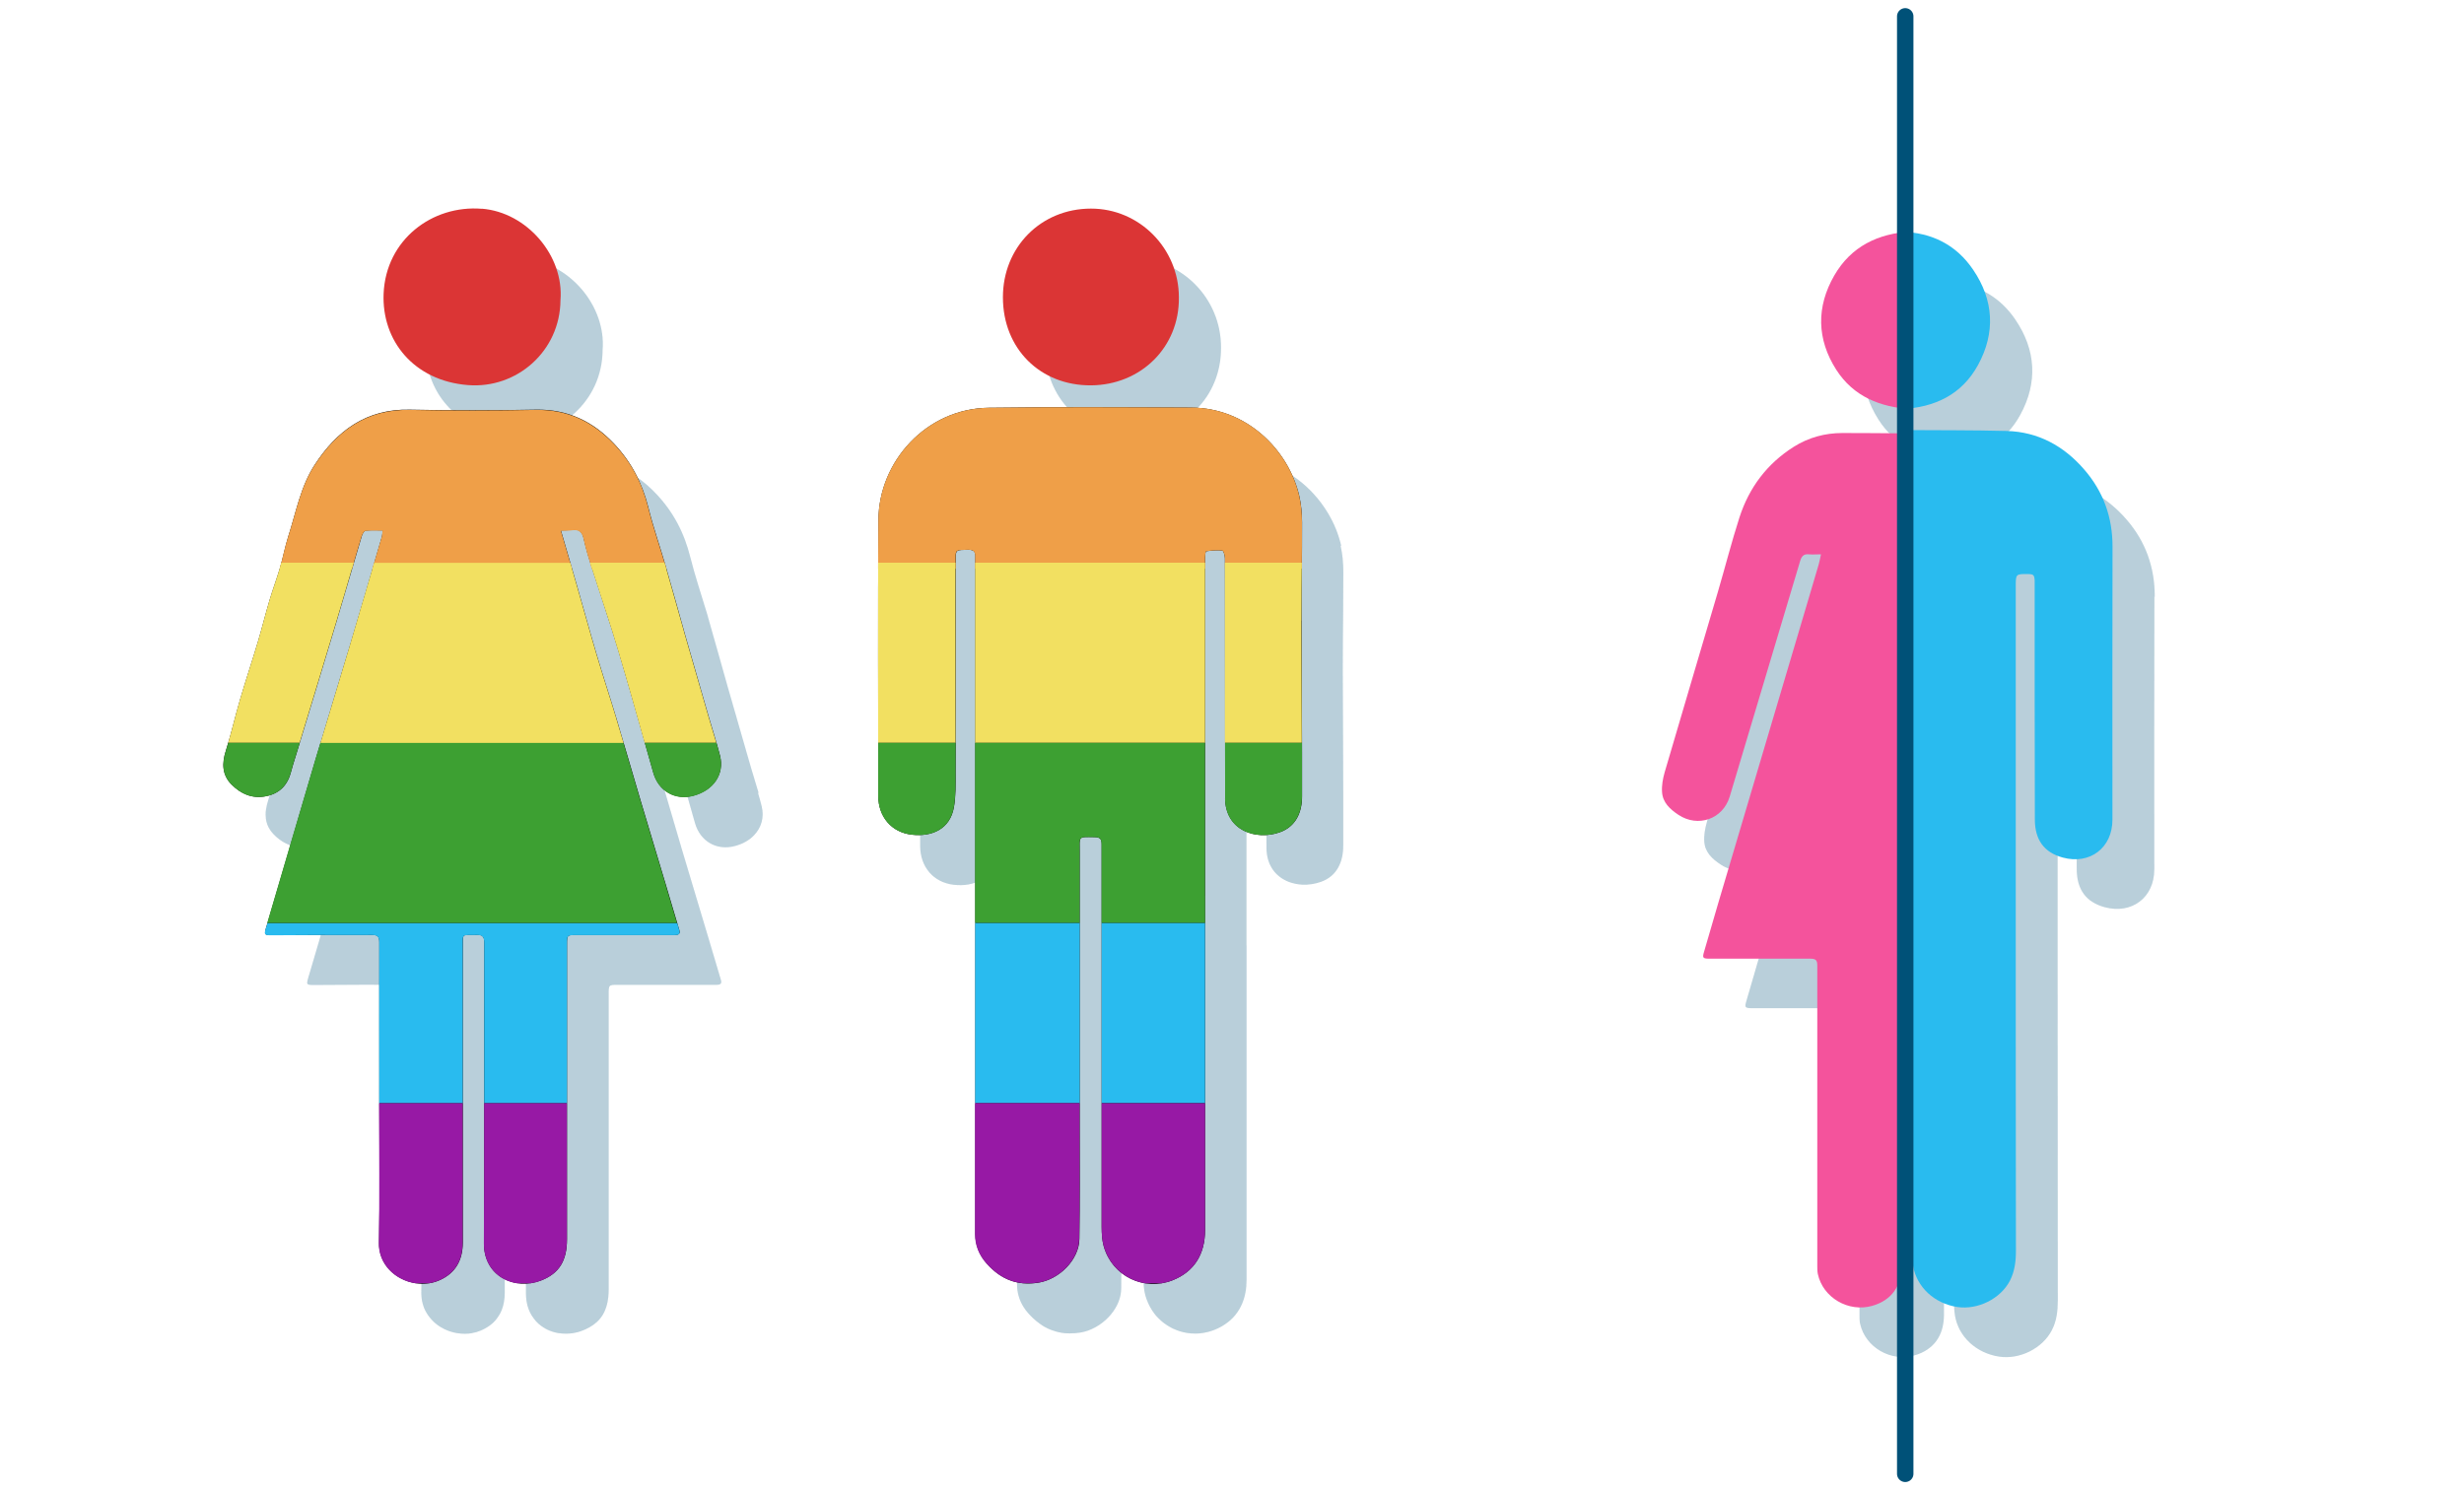 <svg width="276" height="167" viewBox="0 0 276 167" fill="none" xmlns="http://www.w3.org/2000/svg">
<g clip-path="url(#clip0_172_76)">
<g opacity="0.15">
<path d="M241.36 66.86C241.37 63.55 240.34 60.67 238.19 58.19C235.9 55.56 233.03 53.98 229.51 53.87C225.66 53.76 221.81 53.79 217.96 53.77C217.88 53.77 217.8 53.8 217.71 53.82V54.11C215.51 54.1 213.31 54.07 211.11 54.08C209.16 54.08 207.32 54.58 205.66 55.62C202.67 57.51 200.64 60.19 199.57 63.54C198.68 66.31 197.96 69.14 197.14 71.93C195.16 78.65 193.16 85.37 191.19 92.1C190.99 92.8 190.85 93.56 190.9 94.29C190.98 95.47 191.77 96.21 192.73 96.85C194.92 98.31 197.72 97.34 198.48 94.81C201.11 86.01 203.75 77.22 206.37 68.42C206.52 67.93 206.74 67.61 207.33 67.67C207.75 67.71 208.18 67.67 208.7 67.67C208.61 68.1 208.55 68.45 208.45 68.78C208.13 69.9 207.79 71.01 207.46 72.13C204.03 83.69 200.6 95.25 197.17 106.81C196.64 108.6 196.12 110.4 195.6 112.2C195.41 112.85 195.48 112.93 196.16 112.95C196.67 112.96 197.19 112.95 197.7 112.95C200.97 112.95 204.23 112.95 207.5 112.95C208.13 112.95 208.28 113.11 208.29 113.73C208.29 113.91 208.29 114.08 208.29 114.26C208.29 125.3 208.29 136.34 208.29 147.37C208.29 147.67 208.29 147.98 208.35 148.27C208.92 150.93 211.79 152.61 214.45 151.84C216.59 151.23 217.75 149.64 217.75 147.28C217.75 136.19 217.75 125.1 217.75 114.01C217.75 112.86 217.71 112.96 218.72 112.93C218.75 112.93 218.77 112.89 218.79 112.87V102.35C218.84 102.47 218.87 102.61 218.87 102.82C218.87 103 218.87 103.17 218.87 103.35C218.87 117.49 218.87 131.64 218.87 145.78C218.87 146.31 218.9 146.85 218.98 147.37C219.37 149.75 221.36 151.59 223.92 151.98C226.23 152.34 228.78 151.06 229.83 149.03C230.38 147.98 230.5 146.85 230.5 145.68C230.49 132.92 230.48 120.16 230.48 107.4C230.48 95.35 230.48 83.3 230.48 71.25C230.48 69.87 230.48 69.86 231.84 69.87C232.47 69.87 232.56 69.96 232.6 70.61C232.6 70.72 232.6 70.82 232.6 70.93C232.6 75.31 232.6 79.7 232.6 84.08C232.6 88.5 232.6 92.92 232.62 97.34C232.62 99.65 233.66 101.06 235.74 101.63C238.79 102.46 241.31 100.55 241.31 97.4C241.31 87.21 241.29 77.03 241.32 66.84L241.36 66.86Z" fill="#005178"/>
<path d="M217.7 51.32V51.42C217.88 51.42 218.05 51.38 218.23 51.37C218.42 51.39 218.6 51.42 218.79 51.43V51.32C222.04 50.92 224.66 49.46 226.3 46.47C228.27 42.86 228.06 39.21 225.75 35.81C224.06 33.32 221.71 31.97 218.8 31.64V31.54C218.61 31.55 218.43 31.58 218.24 31.6C218.06 31.59 217.89 31.56 217.71 31.56V31.65C214.49 32.07 211.89 33.54 210.21 36.45C208.18 39.96 208.23 43.59 210.43 47.03C212.15 49.71 214.71 50.93 217.71 51.33L217.7 51.32Z" fill="#005178"/>
<path d="M57.13 48.74C62.6 49.18 67.46 44.94 67.5 39.23C67.91 34.25 63.74 29.38 58.69 28.98C53.13 28.53 47.95 32.45 47.69 38.47C47.46 43.77 51.09 48.25 57.13 48.73V48.74Z" fill="#005178"/>
<path d="M84.97 88.81C84.91 88.61 84.85 88.42 84.79 88.22C84.56 87.44 84.32 86.67 84.09 85.89C83.65 84.38 83.22 82.86 82.78 81.34C82.34 79.82 81.9 78.31 81.47 76.79C80.76 74.29 80.07 71.78 79.35 69.29C79.35 69.29 79.33 69.21 79.32 69.17C79.27 68.99 79.21 68.81 79.16 68.62C78.54 66.56 77.85 64.52 77.33 62.44C76.65 59.7 75.41 57.31 73.45 55.27C71.07 52.78 68.26 51.44 64.75 51.5C62.39 51.54 60.03 51.56 57.68 51.56C55.32 51.56 52.96 51.54 50.61 51.49C50 51.48 49.42 51.51 48.86 51.57C47.18 51.77 45.71 52.3 44.4 53.11C42.87 54.06 41.58 55.38 40.44 56.97C40.28 57.2 40.12 57.43 39.96 57.67C39.57 58.28 39.24 58.91 38.96 59.56C38.68 60.21 38.44 60.89 38.22 61.57C38.11 61.91 38.01 62.25 37.91 62.6C37.61 63.63 37.33 64.67 37.01 65.69C36.73 66.56 36.53 67.47 36.31 68.36C36.23 68.66 36.16 68.95 36.07 69.25C35.93 69.71 35.78 70.17 35.63 70.62C35.38 71.37 35.13 72.12 34.9 72.88C34.85 73.05 34.81 73.21 34.76 73.38C34.37 74.74 34.02 76.11 33.62 77.46C32.97 79.64 32.25 81.79 31.61 83.97C31.39 84.73 31.18 85.5 30.98 86.27C30.78 87.05 30.57 87.82 30.35 88.6C30.25 88.96 30.14 89.33 30.03 89.69C29.92 90.04 29.83 90.39 29.79 90.73C29.74 91.07 29.74 91.39 29.78 91.71C29.84 92.19 30.01 92.64 30.31 93.06C30.41 93.2 30.53 93.34 30.66 93.48C31.05 93.88 31.47 94.2 31.93 94.44C32.69 94.84 33.55 94.99 34.51 94.8C35.1 94.68 35.59 94.48 36 94.18C36.68 93.69 37.11 92.95 37.35 92C37.55 91.22 37.81 90.46 38.04 89.7C38.13 89.4 38.22 89.11 38.31 88.81C39.68 84.3 41.06 79.8 42.41 75.29C43.37 72.08 44.3 68.85 45.26 65.64C45.28 65.58 45.3 65.52 45.33 65.46C45.42 65.27 45.56 65.07 45.68 65.06C45.99 65.03 46.3 65.02 46.62 65.02C46.94 65.02 47.26 65.03 47.6 65.03C47.56 65.37 47.56 65.55 47.51 65.73C47.51 65.74 47.51 65.76 47.5 65.77C46.29 69.88 45.09 74 43.87 78.11C43.21 80.32 42.54 82.53 41.87 84.74C41.46 86.1 41.05 87.46 40.64 88.81C40.46 89.42 40.27 90.02 40.09 90.63C40.09 90.63 40.09 90.63 40.09 90.64C39.96 91.07 39.84 91.49 39.71 91.92C38.03 97.61 36.36 103.3 34.69 108.99C34.65 109.14 34.6 109.3 34.55 109.45C34.51 109.58 34.48 109.69 34.46 109.78C34.42 109.92 34.4 110.04 34.41 110.12C34.41 110.16 34.43 110.2 34.45 110.23C34.54 110.35 34.78 110.35 35.25 110.35C37.09 110.34 38.92 110.33 40.76 110.32C42.63 110.32 44.5 110.34 46.37 110.32C46.53 110.32 46.66 110.32 46.77 110.35C47.1 110.43 47.22 110.65 47.22 111.13C47.22 112.86 47.22 114.58 47.22 116.31C47.22 120.6 47.22 124.88 47.22 129.17C47.22 129.22 47.22 129.27 47.22 129.32V129.38C47.22 130.67 47.22 131.95 47.23 133.24C47.25 137.1 47.27 140.96 47.19 144.82C47.19 145.09 47.21 145.35 47.25 145.61C47.26 145.68 47.28 145.75 47.29 145.82C47.33 146.02 47.39 146.22 47.46 146.41C47.48 146.46 47.49 146.5 47.51 146.55C47.6 146.78 47.72 146.99 47.85 147.2C47.88 147.25 47.91 147.29 47.94 147.33C48.05 147.49 48.18 147.65 48.31 147.8C48.35 147.84 48.39 147.89 48.43 147.93C48.6 148.11 48.79 148.27 48.98 148.42C48.98 148.42 49 148.43 49.01 148.44C49.2 148.58 49.4 148.7 49.61 148.81C49.66 148.84 49.71 148.86 49.76 148.89C49.97 148.99 50.19 149.09 50.41 149.16C50.42 149.16 50.43 149.17 50.45 149.17C50.69 149.25 50.94 149.31 51.19 149.35C51.21 149.35 51.22 149.35 51.24 149.36H51.28C51.79 149.44 52.31 149.45 52.83 149.36C52.9 149.35 52.97 149.33 53.04 149.31C53.16 149.28 53.28 149.26 53.39 149.23C53.55 149.18 53.7 149.12 53.85 149.06C53.88 149.05 53.91 149.04 53.95 149.02C54.4 148.82 54.79 148.57 55.12 148.29C55.4 148.05 55.63 147.77 55.82 147.48C55.97 147.26 56.1 147.02 56.2 146.77C56.43 146.18 56.54 145.52 56.54 144.8C56.54 139.59 56.54 134.39 56.54 129.18C56.54 123.4 56.54 117.62 56.54 111.84C56.54 111.2 56.52 110.84 56.57 110.62C56.58 110.57 56.61 110.53 56.63 110.49C56.64 110.47 56.65 110.44 56.67 110.43C56.69 110.41 56.73 110.4 56.76 110.39C56.84 110.36 56.94 110.34 57.1 110.34C57.32 110.34 57.61 110.34 58.02 110.34C58.69 110.31 58.95 110.48 58.95 111.22C58.93 122.3 58.97 133.39 58.91 144.47C58.91 144.61 58.91 144.76 58.91 144.9C58.91 145.19 58.94 145.46 58.97 145.72C58.98 145.79 59 145.86 59.01 145.94C59.05 146.15 59.1 146.35 59.17 146.54C59.19 146.59 59.2 146.64 59.22 146.69C59.31 146.92 59.41 147.13 59.53 147.33C59.56 147.37 59.58 147.41 59.61 147.45C59.71 147.61 59.83 147.76 59.95 147.91C59.99 147.95 60.02 148 60.06 148.04C60.37 148.38 60.74 148.65 61.14 148.87C61.18 148.89 61.23 148.92 61.27 148.94C61.45 149.03 61.64 149.11 61.84 149.17C61.87 149.17 61.89 149.19 61.91 149.2C62.14 149.27 62.37 149.32 62.6 149.36C62.61 149.36 62.62 149.36 62.63 149.36H62.66C63.14 149.43 63.63 149.43 64.13 149.36C64.29 149.34 64.45 149.3 64.62 149.26C64.65 149.26 64.68 149.25 64.71 149.24C64.9 149.19 65.09 149.13 65.28 149.05C65.53 148.95 65.77 148.84 65.99 148.72C67.3 148 67.98 146.89 68.14 145.28C68.17 145.01 68.18 144.73 68.18 144.43C68.18 139.34 68.18 134.25 68.18 129.17C68.18 123.24 68.18 117.32 68.18 111.39C68.18 110.33 68.18 110.33 69.25 110.33C71.98 110.33 74.72 110.33 77.45 110.33C78.39 110.33 79.33 110.33 80.26 110.33C80.35 110.33 80.44 110.33 80.51 110.31C80.74 110.26 80.86 110.13 80.75 109.77C80.25 108.11 79.76 106.45 79.27 104.79C78.3 101.55 77.32 98.32 76.36 95.08C75.74 92.99 75.14 90.9 74.52 88.81C74.26 87.92 73.99 87.02 73.73 86.13C73.73 86.12 73.73 86.1 73.72 86.09C73.36 84.89 72.98 83.7 72.61 82.5C72.24 81.3 71.86 80.11 71.5 78.91C70.72 76.28 70 73.63 69.24 71C69.08 70.44 68.91 69.87 68.75 69.3C68.71 69.16 68.67 69.01 68.62 68.87C68.6 68.79 68.58 68.72 68.55 68.64C68.52 68.55 68.5 68.45 68.47 68.36C68.16 67.28 67.84 66.18 67.51 65.05C67.98 65.03 68.38 65.05 68.76 64.99C69.36 64.9 69.7 65.08 69.9 65.5C69.97 65.64 70.02 65.81 70.06 66C70.18 66.57 70.33 67.13 70.49 67.69C70.57 67.97 70.66 68.24 70.74 68.52C70.75 68.56 70.77 68.61 70.78 68.65C70.85 68.87 70.92 69.08 70.98 69.3C70.98 69.3 70.98 69.3 70.98 69.31C70.98 69.31 70.99 69.36 71 69.38C71.48 70.91 71.99 72.44 72.49 73.97C72.99 75.5 73.48 77.03 73.94 78.57C73.94 78.58 73.94 78.6 73.95 78.61C74.59 80.75 75.2 82.9 75.81 85.05C76.17 86.31 76.53 87.57 76.89 88.84C77.21 89.97 77.53 91.09 77.85 92.22C78 92.73 78.22 93.18 78.51 93.56C78.8 93.94 79.15 94.25 79.54 94.47C80.13 94.81 80.83 94.97 81.57 94.91C81.82 94.89 82.07 94.85 82.32 94.78C83.17 94.56 83.88 94.16 84.4 93.64C85.27 92.78 85.64 91.58 85.31 90.29C85.19 89.8 85.05 89.32 84.91 88.83L84.97 88.81Z" fill="#005178"/>
<path d="M126.929 48.75C132.489 48.71 136.839 44.5 136.769 38.89C136.769 33.41 132.339 28.94 126.929 28.95C121.329 28.95 117.059 33.27 117.069 38.89C117.069 44.64 121.249 48.79 126.939 48.75H126.929Z" fill="#005178"/>
<path d="M150.24 61.16C150.09 60.52 149.89 59.88 149.64 59.26C149.39 58.64 149.08 58.03 148.73 57.45C146.97 54.53 144.04 52.19 140.39 51.48C139.66 51.34 138.91 51.26 138.12 51.26C134.34 51.24 130.56 51.22 126.78 51.22C123 51.22 119.22 51.23 115.44 51.28C114.57 51.29 113.72 51.39 112.91 51.58C112.1 51.76 111.32 52.03 110.57 52.36C109.09 53.03 107.77 53.98 106.66 55.14C106.11 55.72 105.61 56.34 105.17 57.01C103.86 59.01 103.1 61.37 103.08 63.81C103.07 65.42 103.06 67.03 103.06 68.64C103.06 68.74 103.06 68.85 103.06 68.95C103.06 69.07 103.06 69.19 103.06 69.31C103.05 72.58 103.05 75.84 103.05 79.11C103.05 84.33 103.07 89.55 103.07 94.77C103.07 95.93 103.44 96.96 104.09 97.72C104.74 98.48 105.68 98.99 106.82 99.12C107.38 99.18 107.93 99.18 108.45 99.09C108.97 99 109.44 98.84 109.86 98.6C110.28 98.35 110.64 98.02 110.93 97.6C111.22 97.18 111.42 96.67 111.53 96.06C111.59 95.74 111.63 95.42 111.66 95.09C111.72 94.44 111.72 93.78 111.72 93.13C111.72 92.8 111.72 92.47 111.72 92.15C111.72 91.04 111.72 89.94 111.73 88.83C111.74 84.92 111.73 81.02 111.73 77.11C111.73 74.5 111.71 71.9 111.73 69.29C111.73 68.91 111.73 68.54 111.73 68.16V68.13C111.73 67.41 111.76 67.26 112.35 67.22C112.55 67.21 112.81 67.2 113.15 67.2C113.8 67.19 113.91 67.49 113.92 67.86C113.92 67.99 113.92 68.12 113.92 68.25C113.92 68.45 113.92 68.65 113.92 68.85C113.92 71.84 113.92 74.83 113.92 77.81C113.92 81.48 113.92 85.15 113.92 88.82C113.92 95.55 113.92 102.28 113.92 109C113.92 109.65 113.92 110.31 113.92 110.96C113.92 112.07 113.92 113.17 113.92 114.28V114.88C113.92 119.65 113.92 124.42 113.92 129.19C113.92 134.08 113.92 138.98 113.92 143.87C113.92 144.81 114.17 145.66 114.65 146.42C114.81 146.67 114.99 146.92 115.2 147.15C115.37 147.34 115.55 147.52 115.73 147.69C115.78 147.74 115.84 147.79 115.9 147.84C116.04 147.96 116.17 148.08 116.32 148.18C116.38 148.22 116.43 148.27 116.49 148.31C116.68 148.45 116.88 148.58 117.08 148.69C117.08 148.69 117.1 148.69 117.11 148.7C117.3 148.81 117.5 148.9 117.71 148.98C117.78 149.01 117.84 149.03 117.91 149.05C118.07 149.11 118.23 149.15 118.39 149.2C118.46 149.22 118.53 149.24 118.6 149.25C118.82 149.3 119.05 149.34 119.29 149.36C119.62 149.39 119.97 149.38 120.32 149.36H120.41C120.6 149.34 120.79 149.32 120.99 149.29C121.58 149.2 122.16 148.99 122.7 148.69C123.24 148.4 123.74 148.01 124.16 147.57C124.37 147.35 124.57 147.11 124.74 146.86C125.26 146.11 125.58 145.25 125.59 144.36C125.6 143.34 125.6 142.31 125.61 141.29C125.62 139.24 125.63 137.19 125.63 135.14C125.63 134.12 125.63 133.09 125.63 132.07C125.63 131.11 125.63 130.14 125.63 129.18C125.63 122.45 125.63 115.72 125.63 109C125.63 106.42 125.63 103.84 125.63 101.26C125.63 101.19 125.63 101.11 125.63 101.04C125.63 100.37 125.6 99.97 125.66 99.72C125.68 99.64 125.71 99.58 125.75 99.53C125.82 99.46 125.93 99.42 126.08 99.4C126.23 99.38 126.41 99.37 126.67 99.37C126.84 99.37 127.05 99.37 127.28 99.37C127.45 99.37 127.58 99.39 127.69 99.42C127.9 99.48 128.01 99.61 128.05 99.82C128.07 99.93 128.08 100.05 128.08 100.2C128.08 103.13 128.08 106.05 128.08 108.98C128.08 115.71 128.08 122.44 128.08 129.16C128.08 133.79 128.08 138.42 128.08 143.04C128.08 143.76 128.11 144.5 128.31 145.18C128.38 145.44 128.48 145.69 128.58 145.92C128.61 145.99 128.64 146.06 128.67 146.12C128.75 146.3 128.85 146.47 128.95 146.63C128.98 146.69 129.02 146.75 129.05 146.8C129.19 147.01 129.33 147.21 129.49 147.4C129.51 147.42 129.53 147.44 129.55 147.46C129.7 147.62 129.85 147.78 130.01 147.92C130.06 147.96 130.11 148.01 130.16 148.05C130.31 148.18 130.47 148.3 130.64 148.41C130.68 148.44 130.72 148.47 130.76 148.49C130.97 148.62 131.18 148.74 131.4 148.85C131.43 148.87 131.47 148.88 131.5 148.89C131.69 148.98 131.89 149.05 132.09 149.12C132.15 149.14 132.2 149.16 132.26 149.17C132.47 149.23 132.68 149.28 132.9 149.32C132.92 149.32 132.94 149.33 132.96 149.33C133.55 149.42 134.16 149.43 134.77 149.33C134.94 149.3 135.12 149.26 135.29 149.22C135.32 149.22 135.35 149.21 135.38 149.2C135.58 149.14 135.79 149.08 135.99 149C136.61 148.76 137.14 148.45 137.6 148.08C138.29 147.53 138.79 146.85 139.13 146.06C139.47 145.27 139.63 144.37 139.63 143.38C139.63 138.64 139.63 133.89 139.63 129.15C139.63 122.42 139.63 115.69 139.63 108.97C139.63 107.95 139.63 106.94 139.63 105.92H139.62V105.42C139.62 92.96 139.62 80.51 139.62 68.05C139.62 67.79 139.67 67.33 139.75 67.31C140.35 67.22 140.96 67.16 141.56 67.23C141.69 67.25 141.85 67.8 141.85 68.1C141.85 70.27 141.85 72.45 141.85 74.62C141.85 79.34 141.85 84.05 141.85 88.77C141.85 90.83 141.85 92.89 141.86 94.95C141.86 96.99 142.94 98.25 144.37 98.8C144.85 98.98 145.36 99.08 145.88 99.11C146.58 99.14 147.3 99.03 147.97 98.79C148.42 98.63 148.8 98.41 149.12 98.14C149.44 97.87 149.69 97.56 149.89 97.2C150.29 96.5 150.46 95.65 150.46 94.75C150.46 92.75 150.46 90.76 150.46 88.76C150.46 87.55 150.46 86.34 150.45 85.13C150.44 81.78 150.42 78.42 150.41 75.07C150.41 72.91 150.43 70.75 150.45 68.58C150.46 67.07 150.47 65.57 150.47 64.06C150.47 63.08 150.38 62.07 150.16 61.11L150.24 61.16Z" fill="#005178"/>
</g>
<g opacity="0.15">
<path d="M241.36 66.86C241.37 63.55 240.34 60.67 238.19 58.19C235.9 55.56 233.03 53.98 229.51 53.87C225.66 53.76 221.81 53.79 217.96 53.77C217.88 53.77 217.8 53.8 217.71 53.82V54.11C215.51 54.1 213.31 54.07 211.11 54.08C209.16 54.08 207.32 54.58 205.66 55.62C202.67 57.51 200.64 60.19 199.57 63.54C198.68 66.31 197.96 69.14 197.14 71.93C195.16 78.65 193.16 85.37 191.19 92.1C190.99 92.8 190.85 93.56 190.9 94.29C190.98 95.47 191.77 96.21 192.73 96.85C194.92 98.31 197.72 97.34 198.48 94.81C201.11 86.01 203.75 77.22 206.37 68.42C206.52 67.93 206.74 67.61 207.33 67.67C207.75 67.71 208.18 67.67 208.7 67.67C208.61 68.1 208.55 68.45 208.45 68.78C208.13 69.9 207.79 71.01 207.46 72.13C204.03 83.69 200.6 95.25 197.17 106.81C196.64 108.6 196.12 110.4 195.6 112.2C195.41 112.85 195.48 112.93 196.16 112.95C196.67 112.96 197.19 112.95 197.7 112.95C200.97 112.95 204.23 112.95 207.5 112.95C208.13 112.95 208.28 113.11 208.29 113.73C208.29 113.91 208.29 114.08 208.29 114.26C208.29 125.3 208.29 136.34 208.29 147.37C208.29 147.67 208.29 147.98 208.35 148.27C208.92 150.93 211.79 152.61 214.45 151.84C216.59 151.23 217.75 149.64 217.75 147.28C217.75 136.19 217.75 125.1 217.75 114.01C217.75 112.86 217.71 112.96 218.72 112.93C218.75 112.93 218.77 112.89 218.79 112.87V102.35C218.84 102.47 218.87 102.61 218.87 102.82C218.87 103 218.87 103.17 218.87 103.35C218.87 117.49 218.87 131.64 218.87 145.78C218.87 146.31 218.9 146.85 218.98 147.37C219.37 149.75 221.36 151.59 223.92 151.98C226.23 152.34 228.78 151.06 229.83 149.03C230.38 147.98 230.5 146.85 230.5 145.68C230.49 132.92 230.48 120.16 230.48 107.4C230.48 95.35 230.48 83.3 230.48 71.25C230.48 69.87 230.48 69.86 231.84 69.87C232.47 69.87 232.56 69.96 232.6 70.61C232.6 70.72 232.6 70.82 232.6 70.93C232.6 75.31 232.6 79.7 232.6 84.08C232.6 88.5 232.6 92.92 232.62 97.34C232.62 99.65 233.66 101.06 235.74 101.63C238.79 102.46 241.31 100.55 241.31 97.4C241.31 87.21 241.29 77.03 241.32 66.84L241.36 66.86Z" fill="#005178"/>
<path d="M217.7 51.32V51.42C217.88 51.42 218.05 51.38 218.23 51.37C218.42 51.39 218.6 51.42 218.79 51.43V51.32C222.04 50.92 224.66 49.46 226.3 46.47C228.27 42.86 228.06 39.21 225.75 35.81C224.06 33.32 221.71 31.97 218.8 31.64V31.54C218.61 31.55 218.43 31.58 218.24 31.6C218.06 31.59 217.89 31.56 217.71 31.56V31.65C214.49 32.07 211.89 33.54 210.21 36.45C208.18 39.96 208.23 43.59 210.43 47.03C212.15 49.71 214.71 50.93 217.71 51.33L217.7 51.32Z" fill="#005178"/>
<path d="M57.13 48.74C62.6 49.18 67.46 44.94 67.5 39.23C67.91 34.25 63.74 29.38 58.69 28.98C53.13 28.53 47.95 32.45 47.69 38.47C47.46 43.77 51.09 48.25 57.13 48.73V48.74Z" fill="#005178"/>
<path d="M84.97 88.81C84.91 88.61 84.85 88.42 84.79 88.22C84.56 87.44 84.32 86.67 84.09 85.89C83.65 84.38 83.22 82.86 82.78 81.34C82.34 79.82 81.9 78.31 81.47 76.79C80.76 74.29 80.07 71.78 79.35 69.29C79.35 69.29 79.33 69.21 79.32 69.17C79.27 68.99 79.21 68.81 79.16 68.62C78.54 66.56 77.85 64.52 77.33 62.44C76.65 59.7 75.41 57.31 73.45 55.27C71.07 52.78 68.26 51.44 64.75 51.5C62.39 51.54 60.03 51.56 57.68 51.56C55.32 51.56 52.96 51.54 50.61 51.49C50 51.48 49.42 51.51 48.86 51.57C47.18 51.77 45.71 52.3 44.4 53.11C42.87 54.06 41.58 55.38 40.44 56.97C40.28 57.2 40.12 57.43 39.96 57.67C39.57 58.28 39.24 58.91 38.96 59.56C38.68 60.21 38.44 60.89 38.22 61.57C38.11 61.91 38.01 62.25 37.91 62.6C37.61 63.63 37.33 64.67 37.01 65.69C36.73 66.56 36.53 67.47 36.31 68.36C36.23 68.66 36.16 68.95 36.07 69.25C35.93 69.71 35.78 70.17 35.63 70.62C35.38 71.37 35.13 72.12 34.9 72.88C34.85 73.05 34.81 73.21 34.76 73.38C34.37 74.74 34.02 76.11 33.62 77.46C32.97 79.64 32.25 81.79 31.61 83.97C31.39 84.73 31.18 85.5 30.98 86.27C30.78 87.05 30.57 87.82 30.35 88.6C30.25 88.96 30.14 89.33 30.03 89.69C29.92 90.04 29.83 90.39 29.79 90.73C29.74 91.07 29.74 91.39 29.78 91.71C29.84 92.19 30.01 92.64 30.31 93.06C30.41 93.2 30.53 93.34 30.66 93.48C31.05 93.88 31.47 94.2 31.93 94.44C32.69 94.84 33.55 94.99 34.51 94.8C35.1 94.68 35.59 94.48 36 94.18C36.68 93.69 37.11 92.95 37.35 92C37.55 91.22 37.81 90.46 38.04 89.7C38.13 89.4 38.22 89.11 38.31 88.81C39.68 84.3 41.06 79.8 42.41 75.29C43.37 72.08 44.3 68.85 45.26 65.64C45.28 65.58 45.3 65.52 45.33 65.46C45.42 65.27 45.56 65.07 45.68 65.06C45.99 65.03 46.3 65.02 46.62 65.02C46.94 65.02 47.26 65.03 47.6 65.03C47.56 65.37 47.56 65.55 47.51 65.73C47.51 65.74 47.51 65.76 47.5 65.77C46.29 69.88 45.09 74 43.87 78.11C43.21 80.32 42.54 82.53 41.87 84.74C41.46 86.1 41.05 87.46 40.64 88.81C40.46 89.42 40.27 90.02 40.09 90.63C40.09 90.63 40.09 90.63 40.09 90.64C39.96 91.07 39.84 91.49 39.71 91.92C38.03 97.61 36.36 103.3 34.69 108.99C34.65 109.14 34.6 109.3 34.55 109.45C34.51 109.58 34.48 109.69 34.46 109.78C34.42 109.92 34.4 110.04 34.41 110.12C34.41 110.16 34.43 110.2 34.45 110.23C34.54 110.35 34.78 110.35 35.25 110.35C37.09 110.34 38.92 110.33 40.76 110.32C42.63 110.32 44.5 110.34 46.37 110.32C46.53 110.32 46.66 110.32 46.77 110.35C47.1 110.43 47.22 110.65 47.22 111.13C47.22 112.86 47.22 114.58 47.22 116.31C47.22 120.6 47.22 124.88 47.22 129.17C47.22 129.22 47.22 129.27 47.22 129.32V129.38C47.22 130.67 47.22 131.95 47.23 133.24C47.25 137.1 47.27 140.96 47.19 144.82C47.19 145.09 47.21 145.35 47.25 145.61C47.26 145.68 47.28 145.75 47.29 145.82C47.33 146.02 47.39 146.22 47.46 146.41C47.48 146.46 47.49 146.5 47.51 146.55C47.6 146.78 47.72 146.99 47.85 147.2C47.88 147.25 47.91 147.29 47.94 147.33C48.05 147.49 48.18 147.65 48.31 147.8C48.35 147.84 48.39 147.89 48.43 147.93C48.6 148.11 48.79 148.27 48.98 148.42C48.98 148.42 49 148.43 49.01 148.44C49.2 148.58 49.4 148.7 49.61 148.81C49.66 148.84 49.71 148.86 49.76 148.89C49.97 148.99 50.19 149.09 50.41 149.16C50.42 149.16 50.43 149.17 50.45 149.17C50.69 149.25 50.94 149.31 51.19 149.35C51.21 149.35 51.22 149.35 51.24 149.36H51.28C51.79 149.44 52.31 149.45 52.83 149.36C52.9 149.35 52.97 149.33 53.04 149.31C53.16 149.28 53.28 149.26 53.39 149.23C53.55 149.18 53.7 149.12 53.85 149.06C53.88 149.05 53.91 149.04 53.95 149.02C54.4 148.82 54.79 148.57 55.12 148.29C55.4 148.05 55.63 147.77 55.82 147.48C55.97 147.26 56.1 147.02 56.2 146.77C56.43 146.18 56.54 145.52 56.54 144.8C56.54 139.59 56.54 134.39 56.54 129.18C56.54 123.4 56.54 117.62 56.54 111.84C56.54 111.2 56.52 110.84 56.57 110.62C56.58 110.57 56.61 110.53 56.63 110.49C56.64 110.47 56.65 110.44 56.67 110.43C56.69 110.41 56.73 110.4 56.76 110.39C56.84 110.36 56.94 110.34 57.1 110.34C57.32 110.34 57.61 110.34 58.02 110.34C58.69 110.31 58.95 110.48 58.95 111.22C58.93 122.3 58.97 133.39 58.91 144.47C58.91 144.61 58.91 144.76 58.91 144.9C58.91 145.19 58.94 145.46 58.97 145.72C58.98 145.79 59 145.86 59.01 145.94C59.05 146.15 59.1 146.35 59.17 146.54C59.19 146.59 59.2 146.64 59.22 146.69C59.31 146.92 59.41 147.13 59.53 147.33C59.56 147.37 59.58 147.41 59.61 147.45C59.71 147.61 59.83 147.76 59.95 147.91C59.99 147.95 60.02 148 60.06 148.04C60.37 148.38 60.74 148.65 61.14 148.87C61.18 148.89 61.23 148.92 61.27 148.94C61.45 149.03 61.64 149.11 61.84 149.17C61.87 149.17 61.89 149.19 61.91 149.2C62.14 149.27 62.37 149.32 62.6 149.36C62.61 149.36 62.62 149.36 62.63 149.36H62.66C63.14 149.43 63.63 149.43 64.13 149.36C64.29 149.34 64.45 149.3 64.62 149.26C64.65 149.26 64.68 149.25 64.71 149.24C64.9 149.19 65.09 149.13 65.28 149.05C65.53 148.95 65.77 148.84 65.99 148.72C67.3 148 67.98 146.89 68.14 145.28C68.17 145.01 68.18 144.73 68.18 144.43C68.18 139.34 68.18 134.25 68.18 129.17C68.18 123.24 68.18 117.32 68.18 111.39C68.18 110.33 68.18 110.33 69.25 110.33C71.98 110.33 74.72 110.33 77.45 110.33C78.39 110.33 79.33 110.33 80.26 110.33C80.35 110.33 80.44 110.33 80.51 110.31C80.74 110.26 80.86 110.13 80.75 109.77C80.25 108.11 79.76 106.45 79.27 104.79C78.3 101.55 77.32 98.32 76.36 95.08C75.74 92.99 75.14 90.9 74.52 88.81C74.26 87.92 73.99 87.02 73.73 86.13C73.73 86.12 73.73 86.1 73.72 86.09C73.36 84.89 72.98 83.7 72.61 82.5C72.24 81.3 71.86 80.11 71.5 78.91C70.72 76.28 70 73.63 69.24 71C69.08 70.44 68.91 69.87 68.75 69.3C68.71 69.16 68.67 69.01 68.62 68.87C68.6 68.79 68.58 68.72 68.55 68.64C68.52 68.55 68.5 68.45 68.47 68.36C68.16 67.28 67.84 66.18 67.51 65.05C67.98 65.03 68.38 65.05 68.76 64.99C69.36 64.9 69.7 65.08 69.9 65.5C69.97 65.64 70.02 65.81 70.06 66C70.18 66.57 70.33 67.13 70.49 67.69C70.57 67.97 70.66 68.24 70.74 68.52C70.75 68.56 70.77 68.61 70.78 68.65C70.85 68.87 70.92 69.08 70.98 69.3C70.98 69.3 70.98 69.3 70.98 69.31C70.98 69.31 70.99 69.36 71 69.38C71.48 70.91 71.99 72.44 72.49 73.97C72.99 75.5 73.48 77.03 73.94 78.57C73.94 78.58 73.94 78.6 73.95 78.61C74.59 80.75 75.2 82.9 75.81 85.05C76.17 86.31 76.53 87.57 76.89 88.84C77.21 89.97 77.53 91.09 77.85 92.22C78 92.73 78.22 93.18 78.51 93.56C78.8 93.94 79.15 94.25 79.54 94.47C80.13 94.81 80.83 94.97 81.57 94.91C81.82 94.89 82.07 94.85 82.32 94.78C83.17 94.56 83.88 94.16 84.4 93.64C85.27 92.78 85.64 91.58 85.31 90.29C85.19 89.8 85.05 89.32 84.91 88.83L84.97 88.81Z" fill="#005178"/>
<path d="M126.929 48.75C132.489 48.71 136.839 44.5 136.769 38.89C136.769 33.41 132.339 28.94 126.929 28.95C121.329 28.95 117.059 33.27 117.069 38.89C117.069 44.64 121.249 48.79 126.939 48.75H126.929Z" fill="#005178"/>
<path d="M150.24 61.16C150.09 60.52 149.89 59.88 149.64 59.26C149.39 58.64 149.08 58.03 148.73 57.45C146.97 54.53 144.04 52.19 140.39 51.48C139.66 51.34 138.91 51.26 138.12 51.26C134.34 51.24 130.56 51.22 126.78 51.22C123 51.22 119.22 51.23 115.44 51.28C114.57 51.29 113.72 51.39 112.91 51.58C112.1 51.76 111.32 52.03 110.57 52.36C109.09 53.03 107.77 53.98 106.66 55.14C106.11 55.72 105.61 56.34 105.17 57.01C103.86 59.01 103.1 61.37 103.08 63.81C103.07 65.42 103.06 67.03 103.06 68.64C103.06 68.74 103.06 68.85 103.06 68.95C103.06 69.07 103.06 69.19 103.06 69.31C103.05 72.58 103.05 75.84 103.05 79.11C103.05 84.33 103.07 89.55 103.07 94.77C103.07 95.93 103.44 96.96 104.09 97.72C104.74 98.48 105.68 98.99 106.82 99.12C107.38 99.18 107.93 99.18 108.45 99.09C108.97 99 109.44 98.84 109.86 98.6C110.28 98.35 110.64 98.02 110.93 97.6C111.22 97.18 111.42 96.67 111.53 96.06C111.59 95.74 111.63 95.42 111.66 95.09C111.72 94.44 111.72 93.78 111.72 93.13C111.72 92.8 111.72 92.47 111.72 92.15C111.72 91.04 111.72 89.94 111.73 88.83C111.74 84.92 111.73 81.02 111.73 77.11C111.73 74.5 111.71 71.9 111.73 69.29C111.73 68.91 111.73 68.54 111.73 68.16V68.13C111.73 67.41 111.76 67.26 112.35 67.22C112.55 67.21 112.81 67.2 113.15 67.2C113.8 67.19 113.91 67.49 113.92 67.86C113.92 67.99 113.92 68.12 113.92 68.25C113.92 68.45 113.92 68.65 113.92 68.85C113.92 71.84 113.92 74.83 113.92 77.81C113.92 81.48 113.92 85.15 113.92 88.82C113.92 95.55 113.92 102.28 113.92 109C113.92 109.65 113.92 110.31 113.92 110.96C113.92 112.07 113.92 113.17 113.92 114.28V114.88C113.92 119.65 113.92 124.42 113.92 129.19C113.92 134.08 113.92 138.98 113.92 143.87C113.92 144.81 114.17 145.66 114.65 146.42C114.81 146.67 114.99 146.92 115.2 147.15C115.37 147.34 115.55 147.52 115.73 147.69C115.78 147.74 115.84 147.79 115.9 147.84C116.04 147.96 116.17 148.08 116.32 148.18C116.38 148.22 116.43 148.27 116.49 148.31C116.68 148.45 116.88 148.58 117.08 148.69C117.08 148.69 117.1 148.69 117.11 148.7C117.3 148.81 117.5 148.9 117.71 148.98C117.78 149.01 117.84 149.03 117.91 149.05C118.07 149.11 118.23 149.15 118.39 149.2C118.46 149.22 118.53 149.24 118.6 149.25C118.82 149.3 119.05 149.34 119.29 149.36C119.62 149.39 119.97 149.38 120.32 149.36H120.41C120.6 149.34 120.79 149.32 120.99 149.29C121.58 149.2 122.16 148.99 122.7 148.69C123.24 148.4 123.74 148.01 124.16 147.57C124.37 147.35 124.57 147.11 124.74 146.86C125.26 146.11 125.58 145.25 125.59 144.36C125.6 143.34 125.6 142.31 125.61 141.29C125.62 139.24 125.63 137.19 125.63 135.14C125.63 134.12 125.63 133.09 125.63 132.07C125.63 131.11 125.63 130.14 125.63 129.18C125.63 122.45 125.63 115.72 125.63 109C125.63 106.42 125.63 103.84 125.63 101.26C125.63 101.19 125.63 101.11 125.63 101.04C125.63 100.37 125.6 99.97 125.66 99.72C125.68 99.64 125.71 99.58 125.75 99.53C125.82 99.46 125.93 99.42 126.08 99.4C126.23 99.38 126.41 99.37 126.67 99.37C126.84 99.37 127.05 99.37 127.28 99.37C127.45 99.37 127.58 99.39 127.69 99.42C127.9 99.48 128.01 99.61 128.05 99.82C128.07 99.93 128.08 100.05 128.08 100.2C128.08 103.13 128.08 106.05 128.08 108.98C128.08 115.71 128.08 122.44 128.08 129.16C128.08 133.79 128.08 138.42 128.08 143.04C128.08 143.76 128.11 144.5 128.31 145.18C128.38 145.44 128.48 145.69 128.58 145.92C128.61 145.99 128.64 146.06 128.67 146.12C128.75 146.3 128.85 146.47 128.95 146.63C128.98 146.69 129.02 146.75 129.05 146.8C129.19 147.01 129.33 147.21 129.49 147.4C129.51 147.42 129.53 147.44 129.55 147.46C129.7 147.62 129.85 147.78 130.01 147.92C130.06 147.96 130.11 148.01 130.16 148.05C130.31 148.18 130.47 148.3 130.64 148.41C130.68 148.44 130.72 148.47 130.76 148.49C130.97 148.62 131.18 148.74 131.4 148.85C131.43 148.87 131.47 148.88 131.5 148.89C131.69 148.98 131.89 149.05 132.09 149.12C132.15 149.14 132.2 149.16 132.26 149.17C132.47 149.23 132.68 149.28 132.9 149.32C132.92 149.32 132.94 149.33 132.96 149.33C133.55 149.42 134.16 149.43 134.77 149.33C134.94 149.3 135.12 149.26 135.29 149.22C135.32 149.22 135.35 149.21 135.38 149.2C135.58 149.14 135.79 149.08 135.99 149C136.61 148.76 137.14 148.45 137.6 148.08C138.29 147.53 138.79 146.85 139.13 146.06C139.47 145.27 139.63 144.37 139.63 143.38C139.63 138.64 139.63 133.89 139.63 129.15C139.63 122.42 139.63 115.69 139.63 108.97C139.63 107.95 139.63 106.94 139.63 105.92H139.62V105.42C139.62 92.96 139.62 80.51 139.62 68.05C139.62 67.79 139.67 67.33 139.75 67.31C140.35 67.22 140.96 67.16 141.56 67.23C141.69 67.25 141.85 67.8 141.85 68.1C141.85 70.27 141.85 72.45 141.85 74.62C141.85 79.34 141.85 84.05 141.85 88.77C141.85 90.83 141.85 92.89 141.86 94.95C141.86 96.99 142.94 98.25 144.37 98.8C144.85 98.98 145.36 99.08 145.88 99.11C146.58 99.14 147.3 99.03 147.97 98.79C148.42 98.63 148.8 98.41 149.12 98.14C149.44 97.87 149.69 97.56 149.89 97.2C150.29 96.5 150.46 95.65 150.46 94.75C150.46 92.75 150.46 90.76 150.46 88.76C150.46 87.55 150.46 86.34 150.45 85.13C150.44 81.78 150.42 78.42 150.41 75.07C150.41 72.91 150.43 70.75 150.45 68.58C150.46 67.07 150.47 65.57 150.47 64.06C150.47 63.08 150.38 62.07 150.16 61.11L150.24 61.16Z" fill="#005178"/>
</g>
<path d="M212.98 96.39V48.23C213.06 48.21 213.14 48.18 213.23 48.18C217.08 48.21 220.93 48.18 224.78 48.28C228.3 48.38 231.18 49.96 233.46 52.6C235.61 55.08 236.64 57.96 236.63 61.27C236.6 71.46 236.62 81.64 236.62 91.83C236.62 94.98 234.1 96.9 231.05 96.07C228.97 95.5 227.93 94.1 227.93 91.78C227.92 87.36 227.92 82.94 227.91 78.52C227.91 74.14 227.91 69.75 227.91 65.37C227.91 65.26 227.91 65.16 227.91 65.05C227.87 64.4 227.78 64.32 227.15 64.31C225.79 64.3 225.79 64.31 225.79 65.69C225.79 77.74 225.79 89.79 225.79 101.84C225.79 114.6 225.79 127.36 225.81 140.12C225.81 141.29 225.68 142.41 225.14 143.47C224.09 145.5 221.54 146.77 219.23 146.42C216.67 146.03 214.69 144.18 214.29 141.81C214.2 141.29 214.18 140.75 214.18 140.22C214.18 126.08 214.18 111.93 214.18 97.79C214.18 97.61 214.18 97.43 214.18 97.26C214.16 96.62 214 96.46 213.35 96.42C213.25 96.42 213.15 96.41 213.01 96.4L212.98 96.39Z" fill="#29BBEF"/>
<path d="M203.97 62.1C203.44 62.1 203.02 62.14 202.6 62.1C202.01 62.04 201.79 62.35 201.64 62.85C199.01 71.65 196.38 80.44 193.75 89.24C192.99 91.77 190.2 92.74 188 91.28C187.04 90.64 186.24 89.9 186.17 88.72C186.12 88 186.26 87.24 186.46 86.53C188.43 79.8 190.43 73.09 192.41 66.36C193.23 63.57 193.95 60.74 194.84 57.97C195.92 54.62 197.94 51.94 200.93 50.05C202.58 49.01 204.42 48.51 206.38 48.51C208.7 48.51 211.03 48.53 213.35 48.55C213.58 48.55 213.81 48.55 214.06 48.55V107.32C214.06 107.32 214.01 107.38 213.99 107.38C212.98 107.41 213.02 107.31 213.02 108.46C213.02 119.55 213.02 130.64 213.02 141.73C213.02 144.09 211.86 145.68 209.72 146.29C207.05 147.05 204.19 145.38 203.62 142.72C203.56 142.43 203.56 142.12 203.56 141.82C203.56 130.78 203.56 119.74 203.56 108.71C203.56 108.53 203.56 108.36 203.56 108.18C203.56 107.56 203.39 107.4 202.77 107.4C199.5 107.4 196.24 107.4 192.97 107.4C192.46 107.4 191.94 107.41 191.43 107.4C190.74 107.39 190.68 107.3 190.87 106.65C191.39 104.85 191.91 103.05 192.44 101.26C195.87 89.7 199.3 78.14 202.73 66.58C203.06 65.46 203.4 64.35 203.72 63.23C203.82 62.89 203.87 62.55 203.97 62.12V62.1Z" fill="#F4539C"/>
<path d="M214.07 25.95V45.84C210.59 45.61 207.62 44.43 205.69 41.43C203.49 37.99 203.44 34.37 205.47 30.85C207.34 27.62 210.34 26.15 214.07 25.94V25.95Z" fill="#F4539C"/>
<path d="M212.98 45.83V25.96C216.4 26.05 219.13 27.43 221.02 30.22C223.33 33.62 223.54 37.27 221.57 40.88C219.76 44.2 216.73 45.65 212.97 45.83H212.98Z" fill="#29BBEF"/>
<path d="M213.41 1.83V165.11" stroke="#005178" stroke-width="1.84" stroke-miterlimit="10" stroke-linecap="round"/>
<path d="M134.98 100.36C134.98 112.85 134.98 125.33 134.98 137.82C134.98 140.46 133.8 142.46 131.34 143.43C128.19 144.68 124.59 143.01 123.63 139.61C123.44 138.93 123.41 138.18 123.4 137.47C123.39 123.19 123.39 108.9 123.4 94.62C123.4 94.02 123.27 93.79 122.6 93.78C120.71 93.75 120.94 93.66 120.94 95.44C120.94 105.78 120.94 116.13 120.94 126.47C120.94 130.57 120.97 134.67 120.91 138.77C120.88 141.13 118.66 143.32 116.31 143.7C113.93 144.08 112.07 143.3 110.53 141.55C109.7 140.61 109.25 139.52 109.25 138.27C109.25 128.41 109.25 118.55 109.25 108.69C109.25 96.53 109.25 84.37 109.25 72.21C109.25 69.02 109.25 65.84 109.25 62.65C109.25 62.11 109.35 61.58 108.48 61.59C107.12 61.62 107.07 61.57 107.06 62.53C107.04 65.52 107.06 68.52 107.06 71.51C107.06 76.52 107.06 81.53 107.04 86.54C107.04 87.85 107.08 89.18 106.85 90.45C106.41 92.88 104.4 93.76 102.14 93.51C99.86 93.25 98.38 91.49 98.38 89.16C98.38 78.84 98.32 68.53 98.4 58.21C98.45 51.7 103.76 45.77 110.75 45.68C118.31 45.58 125.86 45.62 133.42 45.66C139.67 45.69 144.35 50.43 145.54 55.57C145.76 56.53 145.84 57.53 145.85 58.52C145.86 62.19 145.79 65.86 145.8 69.53C145.8 76.09 145.87 82.65 145.85 89.21C145.85 91 145.16 92.6 143.35 93.24C140.65 94.2 137.24 93.02 137.23 89.4C137.21 80.45 137.23 71.5 137.21 62.55C137.21 62.25 137.05 61.69 136.92 61.68C136.33 61.61 135.71 61.67 135.11 61.76C135.03 61.77 134.98 62.24 134.98 62.5C134.98 75.12 134.98 87.74 134.98 100.36Z" fill="black"/>
<path d="M62.84 59.45C63.44 61.51 64.01 63.45 64.57 65.4C65.33 68.04 66.05 70.68 66.83 73.31C67.54 75.71 68.33 78.09 69.05 80.49C69.95 83.49 70.81 86.49 71.7 89.49C72.66 92.73 73.64 95.96 74.61 99.2C75.11 100.86 75.59 102.52 76.09 104.18C76.24 104.66 75.96 104.74 75.59 104.74C74.65 104.74 73.71 104.74 72.78 104.74C70.05 104.74 67.31 104.74 64.58 104.74C63.52 104.74 63.51 104.74 63.51 105.8C63.51 116.81 63.51 127.83 63.51 138.84C63.51 141.21 62.65 142.66 60.61 143.45C57.65 144.6 54.19 142.98 54.21 139.29C54.27 128.06 54.22 116.83 54.25 105.61C54.25 104.86 54 104.7 53.32 104.73C51.69 104.79 51.84 104.44 51.84 106.24C51.84 117.23 51.84 128.21 51.84 139.2C51.84 141.13 51.06 142.61 49.24 143.42C46.28 144.74 42.39 142.67 42.46 139.23C42.56 134.09 42.49 128.94 42.49 123.8C42.49 117.72 42.48 111.63 42.49 105.55C42.49 104.9 42.27 104.72 41.65 104.73C39.78 104.76 37.91 104.73 36.04 104.73C34.2 104.73 32.37 104.74 30.53 104.76C29.6 104.76 29.57 104.73 29.83 103.85C31.67 97.58 33.51 91.31 35.36 85.04C36.6 80.85 37.89 76.68 39.14 72.5C40.37 68.38 41.57 64.25 42.78 60.12C42.83 59.95 42.83 59.76 42.87 59.42C42.2 59.42 41.57 59.38 40.95 59.45C40.79 59.47 40.59 59.81 40.53 60.04C39.57 63.25 38.65 66.48 37.68 69.69C36.24 74.5 34.77 79.29 33.31 84.1C33.08 84.87 32.82 85.63 32.62 86.4C32.24 87.92 31.36 88.89 29.78 89.2C28.24 89.5 26.97 88.93 25.93 87.88C24.86 86.8 24.85 85.5 25.3 84.09C25.9 82.21 26.33 80.27 26.89 78.37C27.53 76.19 28.25 74.04 28.9 71.86C29.35 70.34 29.73 68.8 30.18 67.28C30.54 66.06 30.99 64.87 31.35 63.65C31.7 62.47 31.92 61.26 32.29 60.09C33.16 57.38 33.67 54.5 35.25 52.07C37.73 48.25 41.04 45.79 45.89 45.89C50.6 45.99 55.32 45.98 60.04 45.89C63.55 45.83 66.36 47.17 68.74 49.66C70.69 51.71 71.93 54.09 72.62 56.83C73.18 59.1 73.96 61.31 74.61 63.56C75.35 66.1 76.04 68.64 76.76 71.18C77.63 74.21 78.5 77.24 79.38 80.27C79.8 81.73 80.28 83.18 80.65 84.65C81.17 86.72 79.92 88.54 77.66 89.14C75.62 89.68 73.77 88.62 73.18 86.57C71.88 82.02 70.62 77.46 69.27 72.93C68.35 69.85 67.31 66.81 66.34 63.75C65.99 62.63 65.64 61.51 65.39 60.37C65.22 59.6 64.9 59.24 64.09 59.36C63.71 59.42 63.32 59.4 62.84 59.42V59.45Z" fill="black"/>
<path d="M53.97 23.39C48.41 22.94 43.23 26.86 42.97 32.88C42.74 38.18 46.37 42.66 52.41 43.14C57.88 43.58 62.74 39.34 62.78 33.63C63.19 28.65 59.02 23.78 53.97 23.38V23.39Z" fill="#DB3535"/>
<path d="M74.6 63.59C73.95 61.34 73.17 59.13 72.61 56.86C71.93 54.12 70.69 51.73 68.73 49.69C66.35 47.2 63.54 45.86 60.03 45.92C55.32 46 50.6 46.01 45.88 45.92C41.03 45.82 37.72 48.29 35.24 52.1C33.66 54.52 33.16 57.4 32.28 60.12C31.9 61.29 31.68 62.5 31.34 63.68C31.34 63.69 31.34 63.71 31.33 63.72H39.43C39.79 62.5 40.14 61.28 40.51 60.07C40.58 59.84 40.77 59.5 40.93 59.48C41.55 59.41 42.18 59.45 42.85 59.45C42.81 59.79 42.81 59.97 42.76 60.15C42.41 61.34 42.06 62.53 41.71 63.72H64.07C63.67 62.33 63.26 60.93 62.83 59.47C63.3 59.45 63.7 59.47 64.08 59.41C64.89 59.29 65.21 59.65 65.38 60.42C65.62 61.54 65.96 62.64 66.3 63.73H74.62C74.62 63.73 74.6 63.65 74.59 63.61L74.6 63.59Z" fill="#EF9F48"/>
<path d="M33.56 83.22C34.93 78.71 36.31 74.21 37.66 69.7C38.33 67.48 38.97 65.26 39.62 63.04H31.51C31.46 63.25 31.4 63.46 31.34 63.66C30.98 64.88 30.53 66.07 30.17 67.29C29.72 68.81 29.34 70.35 28.89 71.87C28.24 74.05 27.52 76.2 26.88 78.38C26.41 79.98 26.03 81.61 25.56 83.22H33.56Z" fill="#F2E061"/>
<path d="M66.33 63.78C67.3 66.84 68.35 69.88 69.26 72.96C70.28 76.37 71.24 79.8 72.21 83.22H80.24C79.96 82.24 79.65 81.28 79.37 80.3C78.49 77.27 77.62 74.24 76.75 71.21C76.03 68.67 75.33 66.12 74.6 63.59C74.55 63.41 74.49 63.23 74.44 63.04H66.1C66.18 63.29 66.25 63.53 66.33 63.78Z" fill="#F2E061"/>
<path d="M69.04 80.5C68.32 78.1 67.53 75.72 66.82 73.32C66.04 70.69 65.32 68.04 64.56 65.41C64.34 64.63 64.11 63.84 63.88 63.05H41.91C40.98 66.21 40.06 69.37 39.12 72.53C38.05 76.1 36.96 79.67 35.89 83.24H69.85C69.58 82.33 69.31 81.42 69.04 80.51V80.5Z" fill="#F2E061"/>
<path d="M74.59 99.21C73.62 95.97 72.64 92.74 71.68 89.5C71.06 87.41 70.46 85.32 69.84 83.23H35.88C35.7 83.84 35.51 84.45 35.33 85.06C33.52 91.17 31.73 97.29 29.93 103.41H75.83C75.41 102.01 75 100.61 74.58 99.21H74.59Z" fill="#3DA032"/>
<path d="M73.18 86.6C73.76 88.64 75.62 89.71 77.66 89.17C79.93 88.57 81.17 86.75 80.65 84.68C80.53 84.19 80.39 83.71 80.25 83.22H72.22C72.54 84.35 72.86 85.47 73.18 86.6Z" fill="#3DA032"/>
<path d="M29.77 89.21C31.35 88.9 32.22 87.92 32.61 86.41C32.81 85.63 33.07 84.87 33.3 84.11C33.39 83.81 33.48 83.52 33.57 83.22H25.57C25.48 83.51 25.4 83.81 25.3 84.1C24.85 85.51 24.86 86.81 25.93 87.89C26.97 88.94 28.23 89.51 29.78 89.21H29.77Z" fill="#3DA032"/>
<path d="M29.81 103.87C29.55 104.75 29.58 104.79 30.51 104.78C32.35 104.77 34.18 104.76 36.02 104.75C37.89 104.75 39.76 104.77 41.63 104.75C42.25 104.74 42.48 104.92 42.47 105.57C42.45 111.58 42.47 117.59 42.47 123.6H51.83C51.83 117.82 51.83 112.04 51.83 106.26C51.83 104.46 51.68 104.81 53.31 104.75C53.98 104.72 54.24 104.89 54.24 105.63C54.23 111.62 54.24 117.61 54.24 123.6H63.51C63.51 117.67 63.51 111.75 63.51 105.82C63.51 104.76 63.51 104.76 64.58 104.76C67.31 104.76 70.05 104.76 72.78 104.76C73.72 104.76 74.66 104.76 75.59 104.76C75.96 104.76 76.23 104.68 76.09 104.2C76.01 103.94 75.94 103.68 75.86 103.42H29.96C29.91 103.57 29.87 103.73 29.82 103.88L29.81 103.87Z" fill="#29BBEF"/>
<path d="M54.199 139.31C54.189 141.9 55.889 143.47 57.929 143.77H59.439C59.829 143.71 60.219 143.61 60.599 143.46C62.639 142.67 63.499 141.22 63.499 138.85C63.499 133.76 63.499 128.67 63.499 123.59H54.229C54.229 128.83 54.229 134.07 54.199 139.31Z" fill="#9719A5"/>
<path d="M49.22 143.43C51.04 142.62 51.82 141.14 51.82 139.21C51.82 134 51.82 128.8 51.82 123.59H42.46C42.46 123.66 42.46 123.73 42.46 123.8C42.46 128.95 42.53 134.09 42.43 139.23C42.38 141.67 44.31 143.42 46.49 143.76H48.08C48.46 143.7 48.84 143.59 49.21 143.42L49.22 143.43Z" fill="#9719A5"/>
<path d="M122.2 23.37C116.6 23.37 112.33 27.69 112.34 33.31C112.34 39.06 116.52 43.21 122.21 43.17C127.77 43.13 132.12 38.92 132.05 33.31C132.05 27.83 127.62 23.36 122.2 23.37Z" fill="#DB3535"/>
<path d="M133.41 45.66C125.85 45.62 118.29 45.58 110.74 45.68C103.75 45.77 98.44 51.7 98.39 58.21C98.38 60.04 98.37 61.88 98.36 63.71H107.04C107.04 63.32 107.04 62.92 107.04 62.53C107.04 61.57 107.1 61.62 108.46 61.59C109.33 61.57 109.23 62.11 109.23 62.65C109.23 63 109.23 63.35 109.23 63.71H134.98C134.98 63.31 134.98 62.9 134.98 62.5C134.98 62.24 135.03 61.78 135.11 61.76C135.71 61.67 136.32 61.61 136.92 61.68C137.05 61.7 137.21 62.25 137.21 62.55C137.21 62.93 137.21 63.32 137.21 63.7H145.82C145.83 61.97 145.85 60.24 145.84 58.51C145.84 57.53 145.75 56.52 145.53 55.56C144.35 50.41 139.66 45.68 133.41 45.65V45.66Z" fill="#EF9F48"/>
<path d="M109.23 63.04C109.23 66.1 109.23 69.15 109.23 72.21C109.23 75.88 109.23 79.55 109.23 83.22H134.98C134.98 76.49 134.98 69.76 134.98 63.04H109.23Z" fill="#F2E061"/>
<path d="M145.78 69.53C145.78 67.37 145.8 65.21 145.82 63.04H137.2C137.21 69.77 137.2 76.5 137.2 83.22H145.82C145.81 78.65 145.78 74.09 145.77 69.52L145.78 69.53Z" fill="#F2E061"/>
<path d="M107.04 63.04H98.361C98.341 69.77 98.361 76.5 98.361 83.22H107.03C107.04 79.31 107.03 75.41 107.03 71.5C107.03 68.68 107.01 65.86 107.03 63.03L107.04 63.04Z" fill="#F2E061"/>
<path d="M134.98 103.41C134.98 102.39 134.98 101.38 134.98 100.36H134.97C134.97 94.65 134.97 88.94 134.97 83.22H109.22C109.22 89.95 109.22 96.68 109.22 103.4H120.93C120.93 100.75 120.93 98.09 120.93 95.44C120.93 93.66 120.7 93.75 122.59 93.78C123.26 93.78 123.39 94.02 123.39 94.62C123.39 97.55 123.39 100.47 123.39 103.4H134.97L134.98 103.41Z" fill="#3DA032"/>
<path d="M137.22 89.4C137.22 93.02 140.63 94.2 143.34 93.24C145.15 92.6 145.83 91 145.84 89.21C145.84 87.21 145.84 85.22 145.84 83.22H137.22C137.22 85.28 137.22 87.34 137.23 89.4H137.22Z" fill="#3DA032"/>
<path d="M98.37 89.16C98.37 91.49 99.84 93.25 102.13 93.51C104.39 93.77 106.4 92.89 106.84 90.45C107.07 89.18 107.03 87.84 107.03 86.54C107.03 85.43 107.03 84.33 107.04 83.22H98.37C98.37 85.2 98.37 87.18 98.37 89.16Z" fill="#3DA032"/>
<path d="M123.4 123.59H134.98C134.98 116.86 134.98 110.13 134.98 103.41H123.4C123.4 110.14 123.4 116.87 123.4 123.59Z" fill="#29BBEF"/>
<path d="M109.23 103.41C109.23 105.17 109.23 106.93 109.23 108.69C109.23 113.66 109.23 118.62 109.23 123.59H120.94C120.94 116.86 120.94 110.13 120.94 103.41H109.23Z" fill="#29BBEF"/>
<path d="M123.4 123.59C123.4 128.22 123.4 132.85 123.4 137.47C123.4 138.19 123.43 138.93 123.63 139.61C124.28 141.92 126.15 143.43 128.28 143.77H130.11C130.52 143.7 130.94 143.59 131.34 143.43C133.8 142.46 134.98 140.46 134.98 137.82C134.98 133.08 134.98 128.33 134.98 123.59H123.4Z" fill="#9719A5"/>
<path d="M116.29 143.7C118.65 143.33 120.86 141.13 120.89 138.77C120.95 134.67 120.92 130.57 120.92 126.47C120.92 125.51 120.92 124.54 120.92 123.58H109.21C109.21 128.47 109.21 133.37 109.21 138.26C109.21 139.51 109.66 140.61 110.49 141.54C111.65 142.85 112.98 143.61 114.57 143.76H115.69C115.88 143.74 116.07 143.72 116.27 143.69L116.29 143.7Z" fill="#9719A5"/>
</g>
<defs>
<clipPath id="clip0_172_76">
<rect width="276" height="167" fill="white"/>
</clipPath>
</defs>
</svg>
